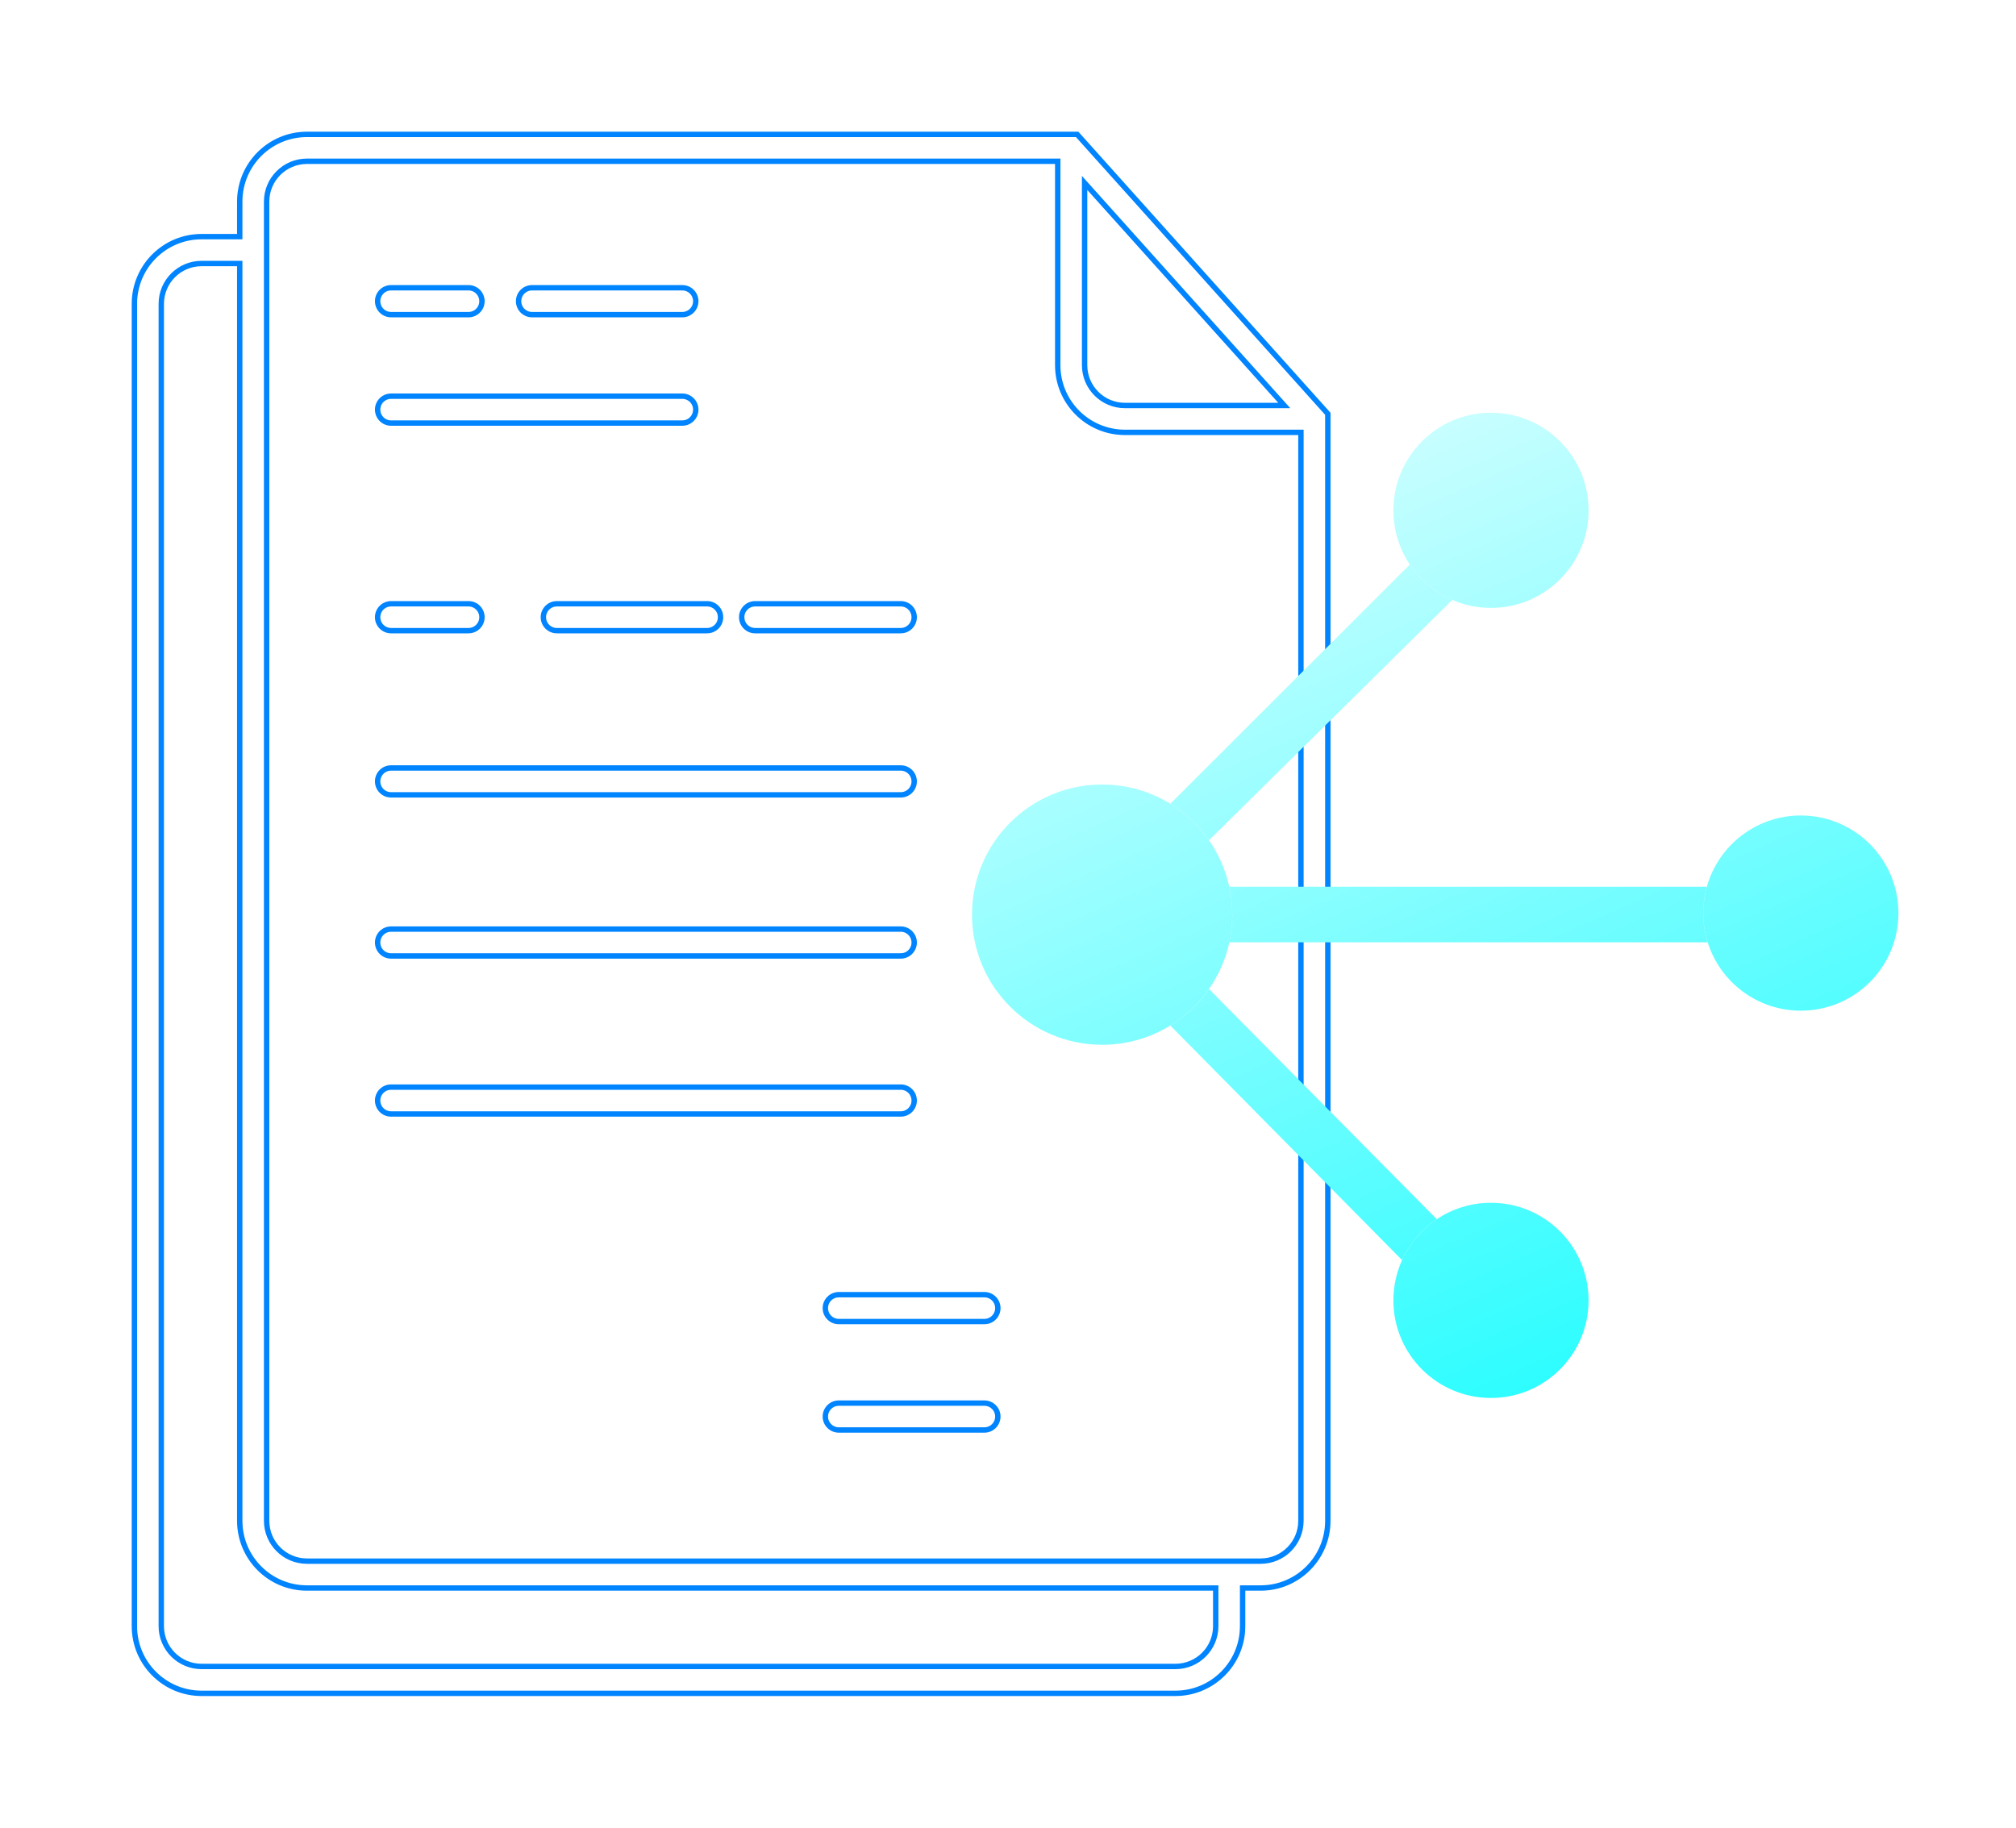 <svg width="75" height="68" viewBox="0 0 75 68" fill="none" xmlns="http://www.w3.org/2000/svg">
<g filter="url(#filter0_d_441_1407)">
<path fill-rule="evenodd" clip-rule="evenodd" d="M11.419 6C10.591 6 9.919 6.672 9.919 7.5V56.581C9.919 57.409 10.591 58.081 11.419 58.081H46.898C47.727 58.081 48.398 57.409 48.398 56.581V16.086H41.85C40.469 16.086 39.35 14.967 39.35 13.586V6H11.419ZM40.35 6.806L47.778 15.086H41.85C41.021 15.086 40.35 14.414 40.35 13.586V6.806ZM8.919 7.5C8.919 6.119 10.038 5 11.419 5H40.073L49.398 15.395V56.581C49.398 57.962 48.279 59.081 46.898 59.081H46.228V60.5C46.228 61.881 45.109 63 43.728 63H7.5C6.119 63 5 61.881 5 60.5V11.304C5 9.923 6.119 8.804 7.5 8.804H8.919V7.5ZM8.919 9.804H7.5C6.672 9.804 6 10.475 6 11.304V60.5C6 61.328 6.672 62 7.5 62H43.728C44.557 62 45.228 61.328 45.228 60.5V59.081H11.419C10.038 59.081 8.919 57.962 8.919 56.581V9.804ZM14.049 11.206C14.049 10.93 14.272 10.706 14.549 10.706H17.43C17.706 10.706 17.93 10.93 17.93 11.206C17.93 11.482 17.706 11.706 17.43 11.706H14.549C14.272 11.706 14.049 11.482 14.049 11.206ZM19.293 11.206C19.293 10.93 19.517 10.706 19.793 10.706H25.384C25.66 10.706 25.884 10.93 25.884 11.206C25.884 11.482 25.66 11.706 25.384 11.706H19.793C19.517 11.706 19.293 11.482 19.293 11.206ZM14.049 15.24C14.049 14.964 14.272 14.74 14.549 14.74H25.384C25.66 14.74 25.884 14.964 25.884 15.24C25.884 15.516 25.66 15.74 25.384 15.74H14.549C14.272 15.74 14.049 15.516 14.049 15.24ZM14.049 22.963C14.049 22.687 14.272 22.463 14.549 22.463H17.43C17.706 22.463 17.93 22.687 17.93 22.963C17.93 23.239 17.706 23.463 17.43 23.463H14.549C14.272 23.463 14.049 23.239 14.049 22.963ZM20.215 22.963C20.215 22.687 20.439 22.463 20.715 22.463H26.306C26.582 22.463 26.806 22.687 26.806 22.963C26.806 23.239 26.582 23.463 26.306 23.463H20.715C20.439 23.463 20.215 23.239 20.215 22.963ZM27.593 22.963C27.593 22.687 27.816 22.463 28.093 22.463H33.51C33.786 22.463 34.01 22.687 34.01 22.963C34.01 23.239 33.786 23.463 33.51 23.463H28.093C27.816 23.463 27.593 23.239 27.593 22.963ZM14.049 29.072C14.049 28.796 14.272 28.572 14.549 28.572H33.51C33.786 28.572 34.01 28.796 34.01 29.072C34.01 29.348 33.786 29.572 33.51 29.572H14.549C14.272 29.572 14.049 29.348 14.049 29.072ZM14.049 35.066C14.049 34.79 14.272 34.566 14.549 34.566H33.51C33.786 34.566 34.01 34.79 34.01 35.066C34.01 35.342 33.786 35.566 33.51 35.566H14.549C14.272 35.566 14.049 35.342 14.049 35.066ZM14.049 40.945C14.049 40.669 14.272 40.445 14.549 40.445H33.51C33.786 40.445 34.01 40.669 34.01 40.945C34.01 41.221 33.786 41.445 33.51 41.445H14.549C14.272 41.445 14.049 41.221 14.049 40.945ZM30.705 48.668C30.705 48.392 30.929 48.168 31.205 48.168H36.622C36.898 48.168 37.122 48.392 37.122 48.668C37.122 48.944 36.898 49.168 36.622 49.168H31.205C30.929 49.168 30.705 48.944 30.705 48.668ZM30.705 52.702C30.705 52.426 30.929 52.202 31.205 52.202H36.622C36.898 52.202 37.122 52.426 37.122 52.702C37.122 52.978 36.898 53.202 36.622 53.202H31.205C30.929 53.202 30.705 52.978 30.705 52.702Z" fill="white" stroke="#0084FF" stroke-width="0.2"/>
<path d="M45.844 34.029C45.844 34.382 45.806 34.727 45.734 35.058C45.597 35.693 45.335 36.281 44.976 36.795C44.596 37.341 44.106 37.804 43.538 38.154C42.801 38.608 41.932 38.87 41.002 38.87C38.329 38.87 36.161 36.703 36.161 34.029C36.161 31.355 38.329 29.188 41.002 29.188C41.932 29.188 42.801 29.45 43.538 29.904C44.106 30.254 44.596 30.717 44.976 31.262C45.334 31.775 45.594 32.36 45.732 32.992C45.805 33.326 45.844 33.673 45.844 34.029Z" fill="url(#paint0_linear_441_1407)"/>
<path d="M59.099 18.986C59.099 20.992 57.474 22.617 55.468 22.617C54.957 22.617 54.469 22.511 54.028 22.32C53.383 22.041 52.836 21.581 52.449 21.004C52.063 20.427 51.838 19.733 51.838 18.986C51.838 16.981 53.463 15.355 55.468 15.355C57.474 15.355 59.099 16.981 59.099 18.986Z" fill="url(#paint1_linear_441_1407)"/>
<path d="M70.626 33.971C70.626 35.977 69.001 37.602 66.995 37.602C65.369 37.602 63.992 36.533 63.53 35.058C63.422 34.715 63.364 34.35 63.364 33.971C63.364 33.632 63.411 33.303 63.498 32.992C63.926 31.462 65.329 30.34 66.995 30.34C69.001 30.34 70.626 31.966 70.626 33.971Z" fill="url(#paint2_linear_441_1407)"/>
<path d="M59.099 48.38C59.099 50.385 57.474 52.011 55.468 52.011C53.463 52.011 51.838 50.385 51.838 48.38C51.838 47.845 51.953 47.338 52.16 46.881C52.441 46.262 52.891 45.735 53.451 45.36C54.028 44.974 54.722 44.749 55.468 44.749C57.474 44.749 59.099 46.374 59.099 48.38Z" fill="url(#paint3_linear_441_1407)"/>
<path d="M52.449 21.004L43.538 29.904C44.106 30.254 44.596 30.717 44.976 31.262L54.028 22.32C53.383 22.041 52.836 21.581 52.449 21.004Z" fill="url(#paint4_linear_441_1407)"/>
<path d="M45.732 32.992C45.805 33.326 45.844 33.673 45.844 34.029C45.844 34.382 45.806 34.727 45.734 35.058H63.53C63.422 34.715 63.364 34.35 63.364 33.971C63.364 33.632 63.411 33.303 63.498 32.992H45.732Z" fill="url(#paint5_linear_441_1407)"/>
<path d="M43.538 38.154L52.16 46.881C52.441 46.262 52.891 45.735 53.451 45.36L44.976 36.795C44.596 37.341 44.106 37.804 43.538 38.154Z" fill="url(#paint6_linear_441_1407)"/>
</g>
<defs>
<filter id="filter0_d_441_1407" x="0.9" y="0.9" width="73.726" height="66.199" filterUnits="userSpaceOnUse" color-interpolation-filters="sRGB">
<feFlood flood-opacity="0" result="BackgroundImageFix"/>
<feColorMatrix in="SourceAlpha" type="matrix" values="0 0 0 0 0 0 0 0 0 0 0 0 0 0 0 0 0 0 127 0" result="hardAlpha"/>
<feOffset/>
<feGaussianBlur stdDeviation="2"/>
<feComposite in2="hardAlpha" operator="out"/>
<feColorMatrix type="matrix" values="0 0 0 0 0.165 0 0 0 0 0.965 0 0 0 0 1 0 0 0 0.15 0"/>
<feBlend mode="normal" in2="BackgroundImageFix" result="effect1_dropShadow_441_1407"/>
<feBlend mode="normal" in="SourceGraphic" in2="effect1_dropShadow_441_1407" result="shape"/>
</filter>
<linearGradient id="paint0_linear_441_1407" x1="43.334" y1="6.938" x2="66.026" y2="58.767" gradientUnits="userSpaceOnUse">
<stop stop-color="white"/>
<stop offset="1" stop-color="#00FCFF"/>
</linearGradient>
<linearGradient id="paint1_linear_441_1407" x1="43.334" y1="6.938" x2="66.026" y2="58.767" gradientUnits="userSpaceOnUse">
<stop stop-color="white"/>
<stop offset="1" stop-color="#00FCFF"/>
</linearGradient>
<linearGradient id="paint2_linear_441_1407" x1="43.334" y1="6.938" x2="66.026" y2="58.767" gradientUnits="userSpaceOnUse">
<stop stop-color="white"/>
<stop offset="1" stop-color="#00FCFF"/>
</linearGradient>
<linearGradient id="paint3_linear_441_1407" x1="43.334" y1="6.938" x2="66.026" y2="58.767" gradientUnits="userSpaceOnUse">
<stop stop-color="white"/>
<stop offset="1" stop-color="#00FCFF"/>
</linearGradient>
<linearGradient id="paint4_linear_441_1407" x1="43.334" y1="6.938" x2="66.026" y2="58.767" gradientUnits="userSpaceOnUse">
<stop stop-color="white"/>
<stop offset="1" stop-color="#00FCFF"/>
</linearGradient>
<linearGradient id="paint5_linear_441_1407" x1="43.334" y1="6.938" x2="66.026" y2="58.767" gradientUnits="userSpaceOnUse">
<stop stop-color="white"/>
<stop offset="1" stop-color="#00FCFF"/>
</linearGradient>
<linearGradient id="paint6_linear_441_1407" x1="43.334" y1="6.938" x2="66.026" y2="58.767" gradientUnits="userSpaceOnUse">
<stop stop-color="white"/>
<stop offset="1" stop-color="#00FCFF"/>
</linearGradient>
</defs>
</svg>
